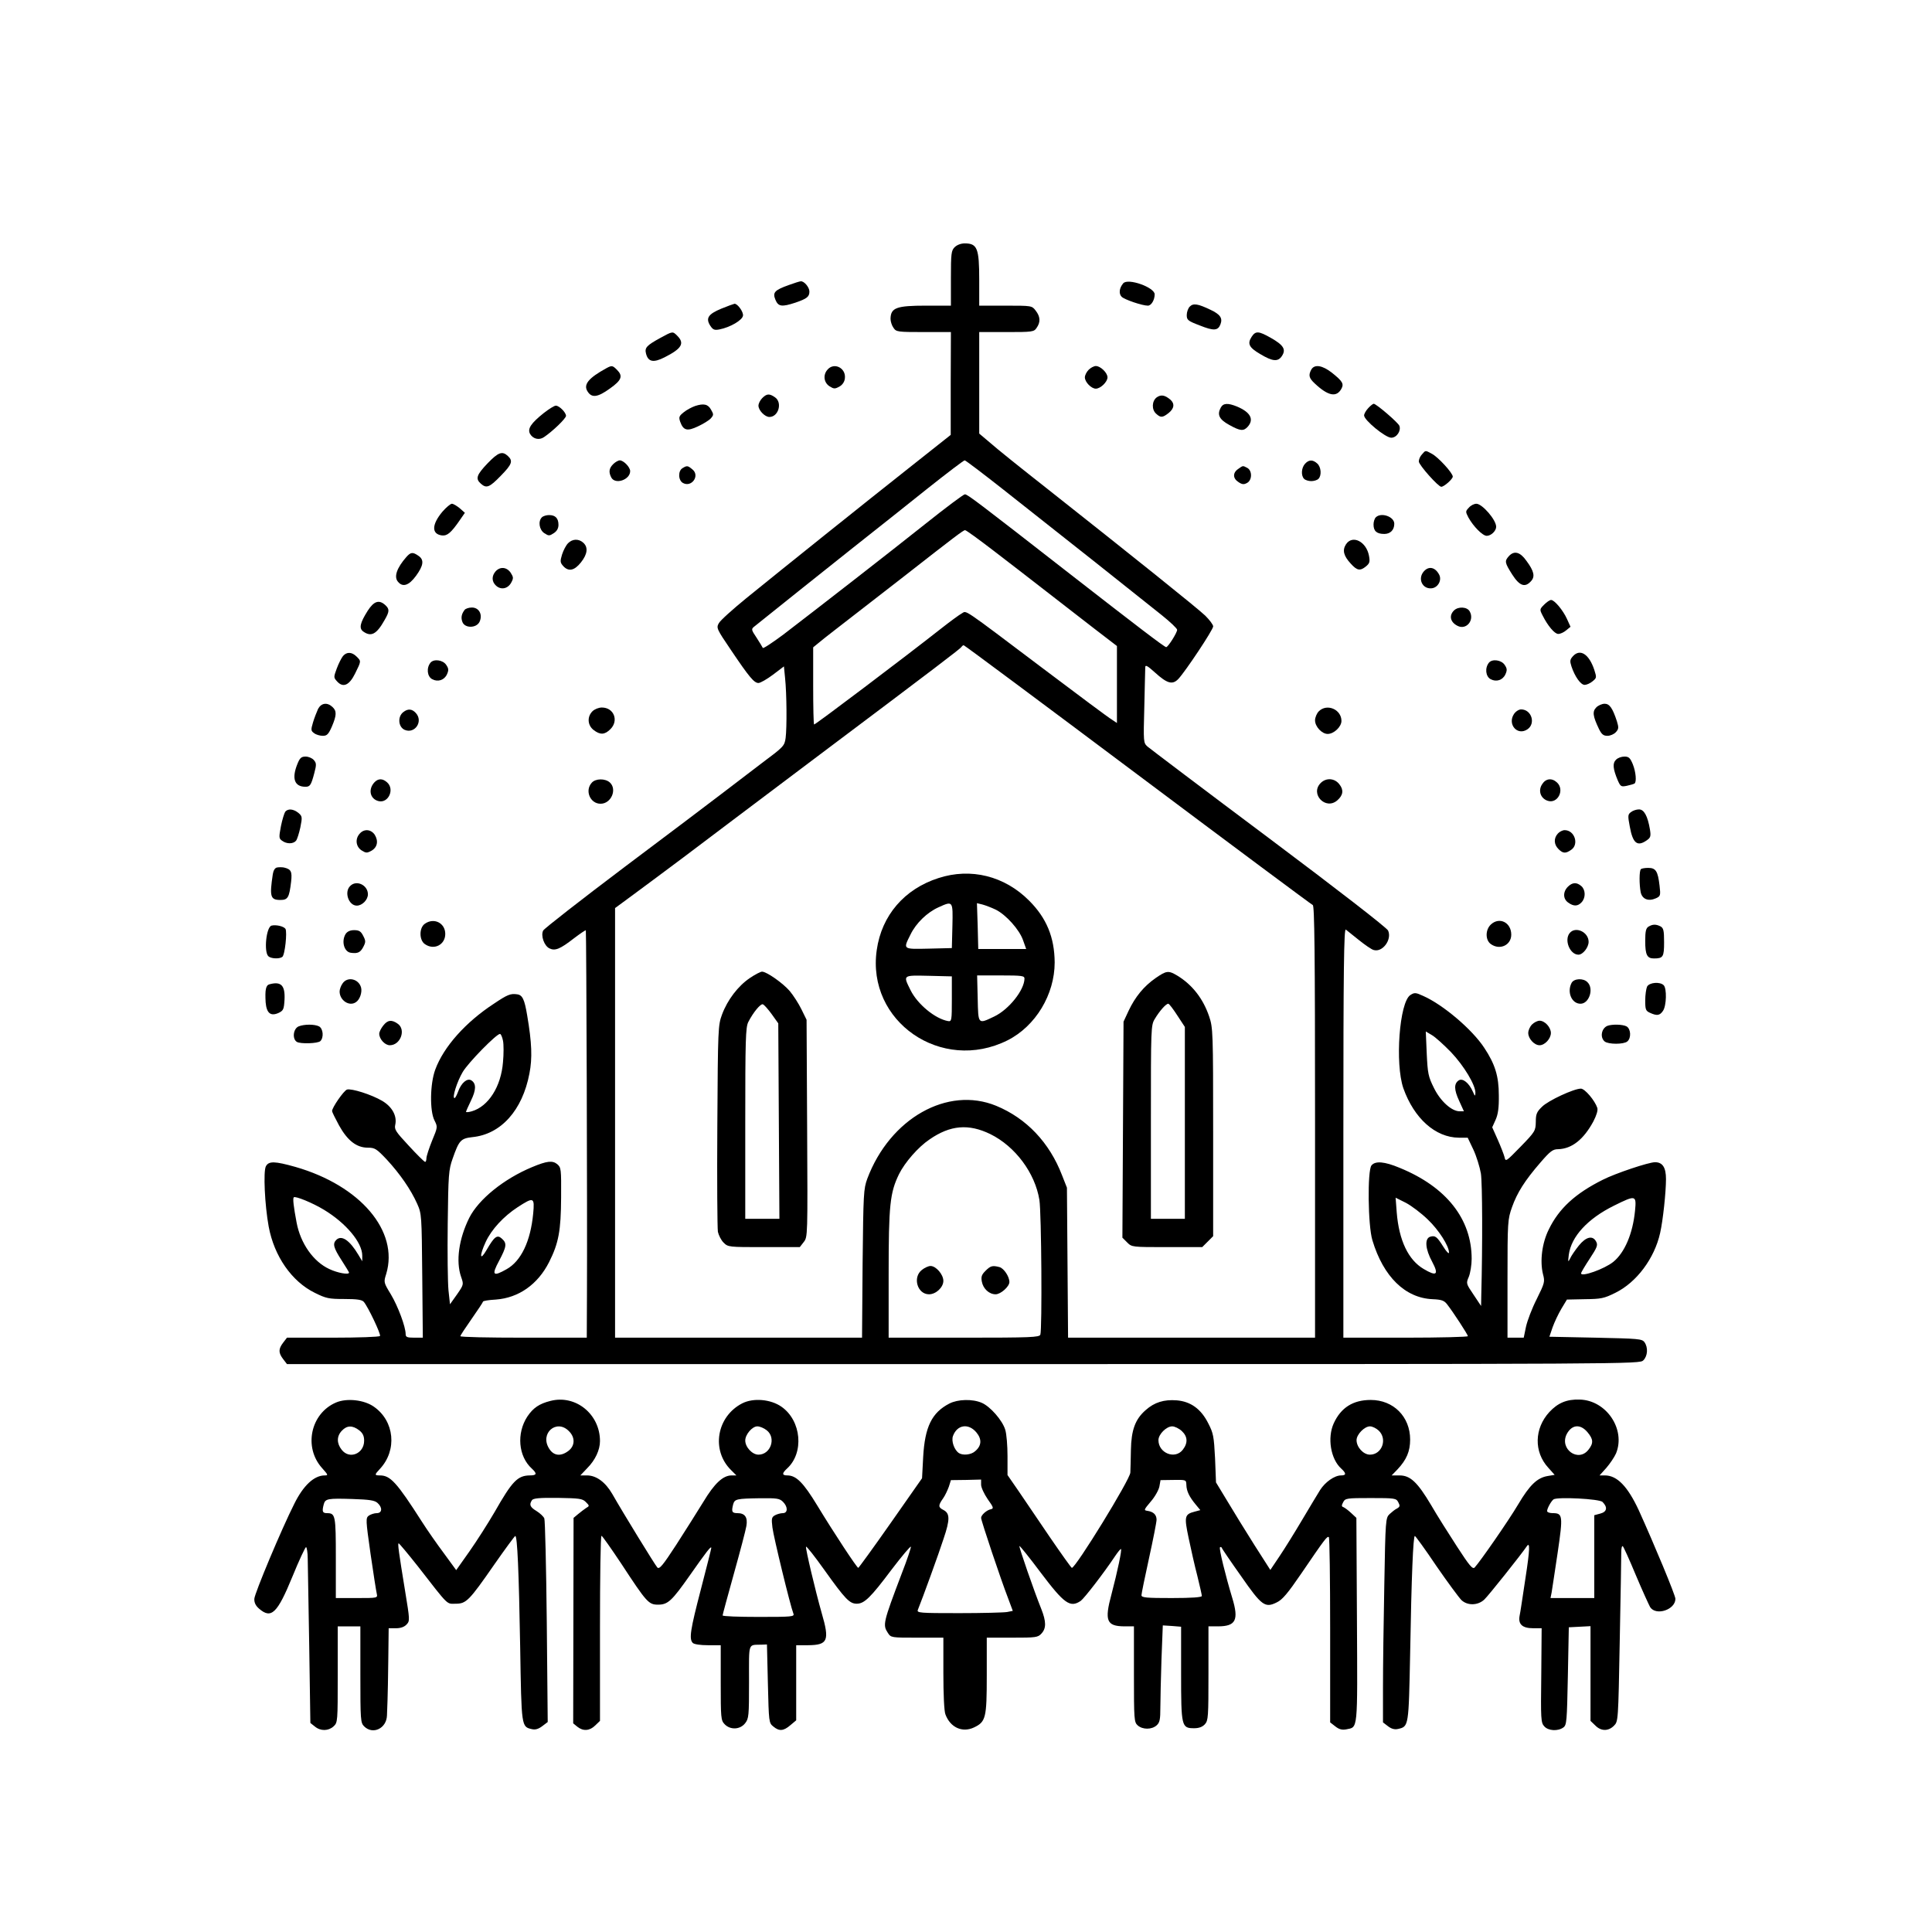 <?xml version="1.0" standalone="no"?>
<!DOCTYPE svg PUBLIC "-//W3C//DTD SVG 20010904//EN"
 "http://www.w3.org/TR/2001/REC-SVG-20010904/DTD/svg10.dtd">
<svg version="1.0" xmlns="http://www.w3.org/2000/svg"
 width="1024pt" height="1024pt" viewBox="0 0 1024 1024"
 preserveAspectRatio="xMidYMid meet">

<g transform="translate(0,1024) scale(0.1,-0.1)"
fill="#000000" stroke="none">
<path d="M5060 8930 c-18 -18 -20 -33 -20 -165 l0 -145 -131 0 c-158 0 -188
-11 -189 -70 0 -14 7 -36 16 -48 14 -21 22 -22 160 -22 l144 0 -1 -272 0 -273
-221 -175 c-239 -189 -655 -522 -863 -691 -71 -58 -137 -117 -145 -132 -14
-25 -12 -30 64 -142 97 -144 123 -175 146 -175 10 0 45 20 77 44 l58 44 6 -61
c9 -84 10 -264 3 -318 -6 -43 -10 -47 -128 -135 -66 -50 -161 -123 -211 -161
-49 -38 -280 -212 -513 -387 -232 -175 -427 -327 -433 -338 -14 -26 5 -82 34
-95 29 -14 56 -3 128 53 33 25 62 45 64 43 3 -4 8 -1499 6 -1921 l-1 -238
-335 0 c-184 0 -335 3 -335 8 0 4 27 45 60 92 33 47 60 88 60 91 0 4 30 9 68
11 121 9 222 80 282 198 51 101 63 167 64 343 1 153 0 159 -21 177 -25 20 -54
17 -133 -16 -149 -62 -283 -170 -333 -269 -55 -111 -72 -230 -43 -313 14 -40
14 -41 -22 -93 l-37 -52 -8 74 c-4 41 -6 200 -4 354 3 259 5 285 26 344 34 97
43 107 105 114 151 15 265 142 302 337 16 81 13 163 -12 309 -14 84 -25 108
-54 111 -34 5 -51 -2 -121 -49 -152 -99 -268 -230 -312 -350 -28 -75 -30 -220
-4 -270 17 -34 17 -35 -13 -107 -16 -40 -30 -82 -30 -94 0 -12 -4 -20 -8 -18
-5 2 -44 40 -86 86 -69 74 -77 86 -71 111 10 47 -17 95 -69 126 -58 34 -163
67 -187 60 -17 -6 -79 -95 -79 -114 0 -5 17 -39 37 -76 45 -81 93 -118 153
-118 37 0 46 -6 100 -63 70 -76 127 -158 161 -234 24 -54 24 -60 27 -383 l3
-327 -45 0 c-38 0 -46 3 -46 19 0 39 -41 148 -78 210 -39 64 -39 65 -25 109
68 227 -137 468 -481 567 -110 31 -142 32 -157 3 -14 -27 -6 -204 15 -319 29
-157 122 -291 244 -351 60 -30 75 -33 157 -33 68 0 93 -4 103 -15 22 -25 92
-172 86 -181 -3 -5 -115 -9 -249 -9 l-244 0 -20 -26 c-26 -34 -26 -54 0 -88
l20 -26 3585 0 c3571 0 3584 0 3604 20 23 23 26 68 6 96 -13 18 -32 19 -259
24 l-245 5 17 50 c10 28 31 72 47 99 l29 48 95 2 c86 1 102 4 162 34 112 55
207 182 237 317 15 66 31 216 31 286 0 61 -18 89 -58 89 -34 0 -210 -59 -277
-93 -146 -73 -232 -152 -286 -263 -36 -72 -48 -167 -31 -237 11 -41 9 -47 -33
-132 -25 -49 -50 -115 -57 -147 l-12 -58 -43 0 -43 0 0 313 c0 302 1 314 24
379 27 76 67 140 151 237 51 59 65 70 93 70 73 2 135 51 187 147 17 33 25 59
21 72 -13 39 -66 102 -87 102 -37 0 -173 -63 -206 -96 -28 -27 -33 -39 -33
-80 -1 -47 -3 -52 -80 -131 -79 -81 -80 -82 -86 -55 -4 15 -20 56 -36 92 l-29
65 18 40 c13 29 18 64 17 130 0 101 -20 165 -77 251 -64 98 -219 229 -323 275
-41 19 -47 19 -69 5 -58 -38 -82 -363 -37 -494 57 -160 170 -261 294 -262 l47
0 30 -63 c16 -34 34 -92 40 -127 8 -54 9 -378 2 -644 l-1 -58 -40 60 c-40 59
-40 60 -25 95 8 20 15 63 15 95 0 211 -134 381 -381 482 -81 34 -130 38 -150
13 -22 -26 -19 -320 5 -397 58 -193 174 -306 319 -312 47 -2 61 -7 76 -26 33
-42 111 -162 111 -170 0 -4 -148 -8 -330 -8 l-330 0 0 1086 c0 868 3 1085 13
1077 6 -5 38 -30 70 -56 31 -25 66 -49 77 -52 47 -15 99 55 77 103 -7 15 -269
218 -632 490 -341 255 -630 474 -643 485 -22 20 -22 23 -17 211 2 105 5 199 5
209 0 15 11 9 51 -27 65 -59 93 -67 124 -35 37 39 185 261 185 279 0 9 -19 34
-42 57 -43 41 -380 311 -838 673 -135 106 -271 215 -302 243 l-58 49 0 269 0
269 144 0 c138 0 146 1 160 22 22 31 20 60 -5 92 -20 26 -21 26 -160 26 l-139
0 0 136 c0 168 -10 194 -77 194 -20 0 -41 -8 -53 -20z m258 -1285 c388 -306
649 -513 839 -665 45 -36 82 -71 82 -78 1 -14 -48 -92 -58 -92 -9 0 -153 110
-505 384 -499 389 -548 426 -562 426 -7 0 -102 -71 -211 -158 -196 -156 -551
-432 -752 -586 -58 -43 -106 -75 -108 -70 -2 5 -17 29 -33 54 -29 43 -29 46
-11 60 144 116 359 287 526 420 115 91 292 231 394 313 102 81 189 147 194
147 5 0 97 -70 205 -155z m-53 -323 c77 -59 204 -157 281 -217 78 -61 194
-150 258 -200 l116 -89 0 -204 0 -204 -27 18 c-16 9 -178 130 -361 268 -444
335 -407 309 -434 295 -13 -7 -61 -42 -108 -79 -193 -152 -667 -510 -675 -510
-3 0 -5 92 -5 204 l0 205 38 31 c20 17 107 84 192 150 85 66 198 154 250 194
271 212 316 246 325 246 6 0 73 -49 150 -108z m765 -1188 c503 -377 921 -688
928 -691 9 -4 12 -243 12 -1149 l0 -1144 -654 0 -655 0 -3 398 -3 397 -26 66
c-67 174 -189 302 -349 368 -258 106 -563 -67 -683 -386 -20 -55 -21 -77 -25
-450 l-3 -393 -655 0 -654 0 0 1138 0 1139 87 64 c48 35 171 127 273 203 102
77 412 311 690 520 667 501 779 587 786 597 3 5 8 9 12 9 4 0 419 -309 922
-686z m1661 -1471 c69 -73 129 -173 129 -215 -1 -20 -2 -20 -14 7 -20 45 -53
72 -74 59 -26 -17 -26 -49 2 -109 l25 -55 -23 0 c-42 0 -102 54 -136 124 -30
60 -33 77 -38 182 l-5 117 32 -19 c18 -10 64 -52 102 -91z m-5025 61 c4 -20 4
-71 0 -113 -10 -130 -77 -235 -165 -261 -17 -5 -31 -6 -31 -3 0 3 12 30 26 59
28 57 29 91 2 108 -22 13 -53 -13 -70 -60 -7 -19 -15 -34 -19 -34 -14 0 13 87
44 139 30 50 178 201 197 201 5 0 12 -16 16 -36z m2583 -495 c132 -65 237
-206 260 -349 11 -68 15 -687 5 -714 -5 -14 -51 -16 -405 -16 l-399 0 0 338
c0 366 7 430 55 529 31 62 101 143 162 184 110 76 207 84 322 28z m-3532 -401
c116 -70 203 -173 203 -243 l0 -30 -21 35 c-46 77 -89 106 -117 78 -20 -20
-14 -42 28 -107 22 -34 40 -64 40 -66 0 -13 -61 -2 -105 19 -84 39 -152 135
-173 246 -16 85 -21 128 -15 134 8 8 99 -29 160 -66z m5850 -51 c59 -56 113
-141 113 -176 0 -9 -14 5 -30 31 -34 54 -43 61 -70 53 -30 -10 -26 -65 11
-133 36 -68 24 -79 -45 -38 -82 48 -131 152 -143 299 l-6 79 54 -27 c29 -15
82 -55 116 -88z m1099 46 c-12 -122 -55 -222 -115 -271 -47 -38 -171 -82 -171
-61 0 5 21 40 46 78 39 59 44 72 34 90 -18 35 -54 26 -92 -21 -19 -24 -40 -54
-46 -68 -11 -22 -12 -20 -7 20 13 96 100 191 240 260 115 57 119 56 111 -27z
m-5840 -15 c-14 -147 -64 -252 -141 -295 -72 -41 -81 -32 -40 44 40 76 43 93
15 118 -25 23 -40 11 -81 -60 -36 -62 -39 -32 -5 42 31 67 95 136 170 185 85
55 90 53 82 -34z"/>
<path d="M4974 5586 c-181 -58 -301 -198 -327 -381 -55 -379 343 -654 693
-479 149 75 250 243 250 413 -1 133 -43 235 -135 327 -130 131 -309 176 -481
120z m74 -253 l-3 -118 -122 -3 c-140 -3 -137 -5 -97 75 29 60 88 117 148 144
77 35 77 35 74 -98z m229 86 c55 -27 127 -107 146 -164 l16 -45 -127 0 -127 0
-3 121 -4 122 29 -7 c15 -4 47 -16 70 -27z m-232 -474 c0 -114 -1 -120 -20
-117 -68 12 -162 89 -199 164 -40 81 -43 79 97 76 l122 -3 0 -120z m385 108
c-1 -61 -83 -164 -161 -201 -86 -41 -84 -43 -87 96 l-3 122 126 0 c112 0 125
-2 125 -17z"/>
<path d="M3974 5056 c-62 -42 -118 -115 -147 -193 -21 -57 -22 -71 -25 -588
-2 -291 0 -545 3 -564 4 -18 17 -44 30 -57 24 -24 27 -24 214 -24 l190 0 21
27 c21 27 21 30 18 602 l-3 576 -27 55 c-15 31 -43 74 -62 97 -37 43 -123 103
-147 103 -8 0 -37 -15 -65 -34z m116 -191 l35 -49 3 -518 3 -518 -91 0 -90 0
0 505 c0 446 2 510 16 538 26 51 65 98 77 94 7 -2 28 -26 47 -52z"/>
<path d="M6125 5056 c-62 -43 -108 -99 -143 -173 l-27 -58 -3 -573 -3 -572 25
-25 c25 -25 26 -25 211 -25 l187 0 29 29 29 29 0 552 c0 530 -1 553 -21 612
-32 95 -90 169 -169 217 -47 28 -57 27 -115 -13z m115 -198 l40 -61 0 -509 0
-508 -90 0 -90 0 0 513 c0 502 0 513 21 547 25 42 59 80 71 80 5 0 26 -28 48
-62z"/>
<path d="M4886 3509 c-50 -39 -24 -129 38 -129 37 0 76 37 76 71 0 34 -39 79
-68 79 -11 0 -31 -9 -46 -21z"/>
<path d="M5223 3504 c-20 -20 -24 -31 -19 -57 7 -38 39 -67 73 -67 27 0 73 41
73 65 0 29 -29 72 -52 79 -38 10 -48 7 -75 -20z"/>
<path d="M4180 8729 c-75 -27 -86 -39 -70 -78 15 -36 33 -39 106 -15 61 21 74
31 74 59 0 22 -28 56 -46 54 -5 0 -34 -9 -64 -20z"/>
<path d="M5953 8738 c-21 -25 -24 -55 -8 -71 15 -15 109 -47 139 -47 18 0 36
30 36 60 0 37 -143 88 -167 58z"/>
<path d="M3823 8604 c-70 -29 -84 -51 -58 -91 14 -21 22 -24 48 -19 57 11 122
49 125 73 3 20 -29 64 -45 63 -5 -1 -36 -12 -70 -26z"/>
<path d="M6306 8615 c-9 -9 -16 -29 -16 -45 0 -26 6 -31 69 -55 75 -30 97 -28
110 7 12 32 -2 52 -53 76 -67 32 -91 36 -110 17z"/>
<path d="M3500 8449 c-73 -40 -84 -52 -76 -83 11 -44 39 -50 98 -20 91 46 108
74 68 114 -25 25 -24 25 -90 -11z"/>
<path d="M6634 8455 c-24 -37 -14 -57 46 -92 65 -39 94 -42 115 -9 22 34 8 57
-59 95 -65 37 -81 38 -102 6z"/>
<path d="M3215 8289 c-97 -53 -125 -88 -100 -125 22 -34 53 -30 118 17 62 44
70 66 37 99 -23 23 -27 24 -55 9z"/>
<path d="M4387 8282 c-26 -28 -21 -69 9 -89 24 -15 29 -15 53 -2 16 9 27 25
29 43 7 55 -56 87 -91 48z"/>
<path d="M5770 8280 c-11 -11 -20 -29 -20 -40 0 -25 34 -60 58 -60 25 0 62 36
62 60 0 24 -37 60 -62 60 -10 0 -27 -9 -38 -20z"/>
<path d="M6950 8281 c-16 -30 -12 -45 18 -73 71 -67 116 -76 142 -28 14 26 5
40 -50 84 -51 40 -93 47 -110 17z"/>
<path d="M4040 8130 c-11 -11 -20 -29 -20 -40 0 -25 34 -60 58 -60 48 0 70 76
30 104 -30 21 -44 20 -68 -4z"/>
<path d="M6131 8134 c-26 -19 -28 -65 -3 -87 24 -22 34 -21 66 4 30 24 33 50
9 71 -29 24 -49 28 -72 12z"/>
<path d="M3684 8088 c-17 -6 -44 -20 -60 -33 -25 -20 -27 -26 -19 -50 17 -47
37 -52 94 -25 28 13 59 32 68 42 16 18 16 22 2 46 -16 30 -39 35 -85 20z"/>
<path d="M6470 8079 c-20 -37 -8 -62 45 -91 59 -33 76 -34 98 -10 35 39 15 77
-56 107 -49 20 -74 19 -87 -6z"/>
<path d="M7252 8077 c-12 -13 -22 -30 -22 -39 0 -25 113 -118 144 -118 29 0
53 37 43 63 -6 17 -123 117 -136 117 -4 0 -17 -10 -29 -23z"/>
<path d="M2881 8050 c-66 -53 -86 -82 -72 -109 15 -27 48 -36 74 -18 45 30
117 99 117 113 0 18 -36 54 -54 54 -8 0 -37 -18 -65 -40z"/>
<path d="M7537 7832 c-10 -10 -17 -27 -17 -38 0 -18 103 -134 119 -134 15 0
61 41 61 54 0 19 -78 104 -111 121 -35 19 -33 19 -52 -3z"/>
<path d="M2584 7784 c-58 -61 -65 -81 -36 -107 30 -27 46 -21 106 41 60 61 66
79 38 105 -30 28 -51 20 -108 -39z"/>
<path d="M3250 7780 c-22 -22 -25 -42 -10 -71 21 -39 100 -12 100 34 0 21 -35
57 -55 57 -8 0 -24 -9 -35 -20z"/>
<path d="M6917 7782 c-20 -22 -22 -63 -5 -80 7 -7 24 -12 38 -12 14 0 31 5 38
12 18 18 14 63 -6 81 -24 22 -45 21 -65 -1z"/>
<path d="M3618 7759 c-25 -14 -24 -65 2 -79 46 -25 91 39 50 72 -25 21 -29 21
-52 7z"/>
<path d="M6562 7754 c-29 -20 -28 -50 2 -69 19 -13 29 -14 45 -5 28 14 29 65
2 80 -25 13 -22 13 -49 -6z"/>
<path d="M2345 7528 c-57 -68 -59 -119 -2 -126 27 -3 48 14 94 81 l27 39 -27
24 c-16 13 -34 24 -42 24 -7 0 -30 -19 -50 -42z"/>
<path d="M7785 7549 c-18 -19 -18 -21 -2 -52 26 -47 75 -97 97 -97 23 0 50 26
50 48 0 37 -74 122 -105 122 -12 0 -30 -9 -40 -21z"/>
<path d="M2872 7498 c-21 -21 -14 -66 13 -84 23 -15 27 -15 50 0 17 11 25 26
25 44 0 35 -16 52 -50 52 -14 0 -31 -5 -38 -12z"/>
<path d="M7292 7498 c-7 -7 -12 -24 -12 -38 0 -35 17 -50 57 -50 32 0 53 21
53 54 0 38 -70 62 -98 34z"/>
<path d="M3011 7361 c-11 -11 -25 -38 -32 -60 -11 -36 -10 -43 6 -61 28 -31
59 -25 94 19 35 44 39 80 13 104 -25 23 -58 21 -81 -2z"/>
<path d="M7134 7355 c-20 -31 -13 -61 25 -102 34 -38 50 -40 81 -15 19 16 22
24 16 56 -14 76 -88 113 -122 61z"/>
<path d="M2154 7288 c-51 -58 -67 -105 -45 -131 25 -31 58 -21 96 31 40 55 44
85 13 106 -30 21 -41 20 -64 -6z"/>
<path d="M7997 7292 c-23 -26 -22 -34 18 -97 39 -61 68 -71 100 -35 22 24 16
53 -25 108 -33 47 -65 55 -93 24z"/>
<path d="M2627 7212 c-22 -25 -21 -55 2 -76 26 -24 62 -17 80 15 13 24 13 29
-2 53 -21 31 -56 34 -80 8z"/>
<path d="M7547 7212 c-35 -39 -8 -96 42 -90 33 4 54 43 39 72 -21 40 -55 47
-81 18z"/>
<path d="M8184 7035 c-24 -24 -24 -26 -8 -57 28 -56 64 -98 83 -98 11 0 29 8
42 19 l23 19 -19 42 c-21 46 -66 100 -84 100 -7 0 -23 -11 -37 -25z"/>
<path d="M1949 7003 c-41 -65 -47 -93 -24 -110 42 -30 71 -15 113 60 27 46 27
59 4 80 -33 30 -60 21 -93 -30z"/>
<path d="M2463 7008 c-17 -22 -21 -42 -12 -65 13 -34 75 -33 91 2 17 38 -3 75
-41 75 -16 0 -33 -6 -38 -12z"/>
<path d="M7706 7004 c-27 -27 -19 -62 19 -81 46 -24 91 29 65 76 -13 25 -61
28 -84 5z"/>
<path d="M1818 6763 c-8 -10 -23 -39 -33 -66 -17 -46 -17 -48 1 -68 32 -36 65
-22 96 41 33 67 33 65 8 90 -25 25 -52 26 -72 3z"/>
<path d="M8336 6761 c-15 -17 -16 -25 -7 -53 18 -54 49 -98 70 -98 10 0 29 8
42 19 22 18 22 20 9 61 -28 84 -76 114 -114 71z"/>
<path d="M2282 6728 c-23 -28 -18 -74 9 -88 30 -16 64 -5 78 26 10 22 9 31 -4
50 -17 26 -65 33 -83 12z"/>
<path d="M7892 6728 c-23 -28 -18 -74 9 -88 30 -16 64 -5 78 26 10 22 9 31 -4
50 -17 26 -65 33 -83 12z"/>
<path d="M1686 6483 c-7 -16 -20 -48 -27 -72 -12 -40 -11 -45 6 -57 10 -8 31
-14 46 -14 22 0 30 8 48 49 26 61 26 83 3 104 -28 26 -59 21 -76 -10z"/>
<path d="M8461 6491 c-22 -22 -19 -46 14 -115 14 -28 23 -36 45 -36 15 0 35 9
44 19 16 17 16 25 6 58 -23 70 -39 93 -65 93 -14 0 -34 -9 -44 -19z"/>
<path d="M3140 6470 c-29 -29 -26 -74 6 -99 35 -27 59 -26 89 4 46 45 19 115
-45 115 -17 0 -39 -9 -50 -20z"/>
<path d="M6990 6470 c-11 -11 -20 -33 -20 -48 0 -33 36 -72 67 -72 33 0 73 38
73 69 0 61 -77 94 -120 51z"/>
<path d="M2138 6466 c-31 -23 -28 -78 6 -94 54 -24 101 44 60 89 -20 22 -42
24 -66 5z"/>
<path d="M8024 6455 c-35 -54 18 -116 71 -81 46 30 23 106 -33 106 -12 0 -29
-11 -38 -25z"/>
<path d="M1576 6190 c-31 -77 -15 -120 43 -120 24 0 30 8 47 73 12 45 11 53
-3 69 -9 10 -28 18 -43 18 -23 0 -31 -7 -44 -40z"/>
<path d="M8565 6213 c-19 -18 -16 -48 9 -108 15 -34 18 -36 48 -30 18 4 36 9
41 12 12 7 8 61 -9 103 -14 33 -21 40 -44 40 -16 0 -36 -7 -45 -17z"/>
<path d="M1986 6095 c-36 -37 -26 -89 20 -101 52 -13 87 62 46 99 -23 21 -46
22 -66 2z"/>
<path d="M3137 6092 c-39 -42 -9 -112 46 -112 57 0 89 77 49 113 -25 22 -75
21 -95 -1z"/>
<path d="M7000 6090 c-58 -58 26 -146 88 -92 31 27 35 55 11 85 -25 33 -70 36
-99 7z"/>
<path d="M8174 6084 c-23 -34 -9 -75 28 -88 54 -19 93 58 50 97 -27 25 -59 21
-78 -9z"/>
<path d="M1512 5938 c-5 -7 -16 -42 -23 -77 -11 -59 -11 -65 6 -77 24 -18 59
-18 74 0 6 7 16 39 23 71 11 55 10 59 -11 77 -27 21 -54 23 -69 6z"/>
<path d="M8645 5936 c-17 -12 -18 -19 -7 -76 16 -90 40 -109 90 -74 20 14 23
21 17 58 -12 71 -31 106 -58 106 -13 0 -32 -6 -42 -14z"/>
<path d="M1907 5822 c-26 -28 -21 -69 9 -89 24 -15 29 -15 53 -2 31 18 38 51
17 85 -20 29 -56 32 -79 6z"/>
<path d="M8257 5822 c-23 -25 -21 -58 3 -82 24 -24 38 -25 68 -4 42 29 18 104
-35 104 -11 0 -27 -8 -36 -18z"/>
<path d="M1468 5642 c-11 -2 -19 -16 -22 -35 -18 -119 -13 -137 40 -137 40 0
47 13 57 97 6 54 0 66 -38 75 -11 2 -28 2 -37 0z"/>
<path d="M8697 5633 c-9 -8 -9 -81 -1 -122 8 -37 41 -50 81 -32 24 11 25 15
19 67 -9 77 -20 94 -60 94 -18 0 -36 -3 -39 -7z"/>
<path d="M1856 5544 c-33 -32 -8 -104 35 -104 29 0 59 31 59 60 0 49 -61 78
-94 44z"/>
<path d="M8310 5540 c-27 -27 -26 -65 2 -84 29 -21 51 -20 71 2 22 24 21 65
-1 85 -25 22 -48 21 -72 -3z"/>
<path d="M2252 5344 c-31 -21 -31 -87 0 -108 48 -34 108 -4 108 54 0 58 -60
88 -108 54z"/>
<path d="M7902 5340 c-30 -28 -30 -83 0 -104 48 -34 108 -5 108 50 0 65 -63
96 -108 54z"/>
<path d="M1439 5334 c-28 -8 -41 -138 -17 -162 13 -13 57 -16 74 -4 14 9 27
132 17 149 -10 14 -51 23 -74 17z"/>
<path d="M8738 5329 c-14 -8 -18 -24 -18 -77 0 -73 10 -92 46 -92 49 0 54 8
54 86 0 62 -3 75 -19 84 -24 12 -41 12 -63 -1z"/>
<path d="M1832 5290 c-24 -39 -8 -96 28 -100 36 -5 50 2 65 30 14 27 14 33 0
60 -12 24 -22 30 -48 30 -21 0 -36 -7 -45 -20z"/>
<path d="M8320 5295 c-31 -37 1 -115 46 -115 24 0 54 39 54 68 0 52 -69 84
-100 47z"/>
<path d="M1816 5028 c-9 -12 -16 -32 -16 -43 0 -47 51 -81 86 -57 21 13 34 52
28 77 -12 47 -72 61 -98 23z"/>
<path d="M8330 5031 c-26 -49 0 -111 47 -111 46 0 72 80 37 114 -22 23 -71 20
-84 -3z"/>
<path d="M1428 5023 c-19 -5 -24 -29 -20 -96 5 -58 27 -75 70 -55 24 12 27 19
30 69 4 76 -18 99 -80 82z"/>
<path d="M8730 5011 c-5 -11 -10 -44 -10 -74 0 -48 3 -55 25 -65 37 -17 52
-15 69 10 19 27 21 119 4 136 -20 20 -76 15 -88 -7z"/>
<path d="M2031 4804 c-12 -15 -21 -34 -21 -43 0 -28 30 -61 56 -61 57 0 87 83
42 114 -32 23 -54 20 -77 -10z"/>
<path d="M8120 4810 c-11 -11 -20 -31 -20 -45 0 -30 32 -65 60 -65 28 0 60 35
60 65 0 30 -32 65 -60 65 -11 0 -29 -9 -40 -20z"/>
<path d="M1583 4800 c-29 -12 -35 -66 -10 -82 19 -12 112 -9 125 4 19 19 15
66 -7 78 -24 12 -78 12 -108 0z"/>
<path d="M8520 4803 c-32 -13 -41 -61 -15 -83 20 -16 101 -16 120 0 22 18 19
67 -4 80 -21 11 -76 12 -101 3z"/>
<path d="M2918 2815 c-60 -15 -92 -37 -123 -83 -58 -89 -48 -211 24 -276 29
-27 26 -36 -11 -36 -65 -1 -93 -30 -187 -195 -35 -60 -95 -154 -133 -208 l-70
-99 -65 89 c-36 48 -89 124 -117 168 -133 208 -167 245 -222 245 -30 0 -30 3
0 35 92 99 77 253 -32 329 -52 37 -145 47 -202 22 -134 -58 -172 -237 -73
-347 32 -36 34 -39 14 -39 -56 0 -113 -53 -161 -150 -67 -132 -211 -476 -212
-504 -1 -20 7 -37 26 -53 64 -55 96 -24 176 171 35 86 68 156 72 156 4 0 9
-28 9 -62 1 -35 4 -245 8 -466 l6 -404 24 -19 c30 -25 72 -24 99 1 22 20 22
26 22 275 l0 255 60 0 60 0 0 -255 c0 -242 1 -256 20 -275 46 -46 119 -11 121
58 1 20 2 57 3 82 1 25 3 120 4 213 l2 167 38 0 c26 0 45 7 57 20 18 19 17 25
-8 178 -34 208 -40 252 -34 252 3 0 49 -55 102 -122 167 -215 151 -198 200
-198 56 0 71 15 205 208 58 83 108 151 111 151 11 1 19 -186 26 -587 7 -428 6
-424 63 -437 18 -4 34 1 54 16 l29 22 -5 531 c-3 292 -9 539 -13 548 -4 10
-22 27 -41 39 -35 21 -40 34 -25 57 6 11 39 14 137 13 116 -2 131 -4 149 -22
20 -20 20 -21 1 -32 -10 -7 -29 -21 -42 -32 l-24 -20 -1 -545 -1 -544 22 -18
c31 -25 66 -22 95 7 l25 24 0 491 c0 269 3 490 8 490 4 0 51 -67 105 -148 135
-206 145 -217 195 -217 52 0 73 20 168 155 87 124 113 158 114 146 0 -5 -25
-103 -55 -219 -56 -215 -64 -264 -43 -285 7 -7 40 -12 80 -12 l68 0 0 -198 c0
-186 1 -200 20 -220 30 -32 82 -30 109 4 20 25 21 40 21 220 0 216 -7 194 68
197 l27 1 5 -208 c5 -203 5 -208 29 -227 31 -26 54 -24 90 7 l31 26 0 199 0
199 63 0 c105 1 115 24 72 171 -33 116 -86 340 -83 351 2 5 46 -51 98 -124
110 -154 133 -178 171 -178 40 0 73 32 184 180 55 72 101 127 103 122 1 -5
-20 -69 -49 -143 -99 -261 -101 -271 -73 -314 16 -25 19 -25 155 -25 l139 0 0
-189 c0 -110 4 -202 11 -218 26 -69 89 -98 151 -69 63 30 68 50 68 275 l0 201
135 0 c125 0 136 1 155 22 26 28 25 64 -1 130 -38 94 -120 331 -116 334 2 2
53 -61 112 -140 126 -167 157 -189 213 -151 20 15 122 147 182 237 14 21 28
38 31 38 7 0 -18 -118 -50 -240 -38 -140 -26 -169 67 -170 l52 0 0 -253 c0
-242 1 -255 20 -272 26 -23 74 -23 100 0 17 15 20 31 20 95 0 42 3 157 6 256
l7 179 48 -3 49 -4 0 -247 c0 -282 2 -291 69 -291 26 0 44 7 57 21 18 20 19
39 19 270 l0 249 50 0 c95 0 112 33 76 151 -36 119 -71 262 -65 268 4 3 8 2
10 -4 2 -5 48 -73 102 -149 109 -157 127 -170 189 -139 30 14 59 49 130 153
126 185 137 199 146 193 4 -2 7 -224 7 -493 l0 -489 27 -21 c20 -16 36 -20 58
-16 63 13 60 -17 57 579 l-3 542 -28 26 c-16 15 -34 28 -41 31 -10 3 -10 9 -1
26 11 21 18 22 146 22 128 0 135 -1 146 -22 10 -19 9 -24 -6 -33 -11 -5 -28
-19 -40 -30 -21 -20 -22 -30 -28 -375 -4 -195 -7 -439 -7 -542 l0 -187 26 -20
c18 -14 35 -19 53 -15 58 13 57 11 65 401 7 407 16 623 25 622 3 0 55 -71 114
-159 60 -87 120 -168 133 -181 32 -30 87 -29 121 3 20 18 196 239 225 282 18
27 17 -15 -7 -170 -14 -92 -27 -182 -31 -199 -8 -44 15 -65 72 -65 l45 0 -2
-250 c-3 -231 -2 -251 16 -270 21 -24 72 -27 101 -6 18 13 19 32 24 273 l5
258 58 3 57 3 0 -251 0 -251 25 -24 c30 -31 69 -32 99 -2 23 23 23 23 31 452
5 237 8 447 8 467 0 21 3 35 8 33 4 -3 35 -71 69 -153 34 -81 69 -157 76 -170
31 -48 134 -14 134 44 0 19 -112 288 -194 469 -59 127 -115 185 -180 185 l-28
0 36 40 c19 22 42 56 51 76 53 128 -51 283 -193 286 -69 2 -115 -18 -160 -66
-80 -87 -83 -211 -6 -295 l34 -38 -36 -6 c-56 -9 -96 -47 -157 -150 -52 -88
-203 -305 -231 -335 -11 -11 -28 10 -93 110 -44 68 -107 167 -138 221 -72 121
-110 157 -167 157 l-42 0 31 32 c48 51 67 96 67 158 0 121 -88 210 -209 210
-94 0 -158 -41 -196 -124 -35 -77 -16 -190 40 -240 27 -25 27 -36 -1 -36 -35
0 -84 -35 -111 -77 -13 -21 -56 -92 -95 -158 -39 -66 -93 -153 -120 -193 l-49
-73 -85 133 c-46 73 -111 178 -143 232 l-60 99 -5 128 c-6 116 -9 133 -36 185
-38 76 -93 116 -168 122 -66 5 -117 -10 -164 -52 -55 -48 -76 -105 -78 -211
-1 -49 -2 -104 -3 -120 -1 -36 -290 -506 -310 -505 -3 0 -55 73 -116 162 -60
89 -136 200 -167 246 l-58 84 0 100 c0 55 -5 118 -12 140 -15 50 -80 124 -125
143 -49 21 -126 19 -171 -4 -93 -48 -130 -123 -139 -283 l-6 -113 -166 -237
c-91 -130 -169 -237 -172 -238 -7 0 -129 185 -217 330 -74 122 -112 160 -159
160 -29 0 -29 11 -2 36 92 83 77 254 -29 328 -57 40 -149 48 -208 18 -136 -70
-166 -249 -59 -354 l28 -28 -25 0 c-46 0 -91 -42 -150 -140 -32 -52 -97 -155
-144 -228 -71 -109 -89 -131 -100 -120 -12 13 -181 288 -239 390 -36 62 -84
98 -134 98 l-35 0 36 38 c43 43 68 97 68 144 0 143 -129 247 -262 213z m-1014
-156 c19 -15 26 -30 26 -55 0 -69 -78 -101 -119 -48 -27 34 -27 72 1 101 27
29 57 29 92 2z m1111 -4 c34 -33 33 -77 -1 -104 -41 -32 -80 -28 -104 12 -50
80 40 158 105 92z m1049 4 c51 -40 21 -129 -44 -129 -33 0 -70 40 -70 75 0 32
37 75 64 75 13 0 35 -9 50 -21z m1111 -11 c30 -36 28 -71 -7 -100 -21 -19 -64
-23 -85 -10 -25 16 -42 64 -32 91 22 60 82 69 124 19z m1089 7 c31 -29 33 -63
5 -99 -41 -53 -129 -18 -129 51 0 31 42 73 73 73 13 0 36 -11 51 -25z m1043 3
c48 -45 18 -128 -46 -128 -35 0 -71 40 -71 77 0 30 42 73 71 73 13 0 33 -10
46 -22z m1107 -9 c31 -37 33 -58 5 -93 -54 -69 -155 4 -115 83 27 51 72 55
110 10z m-3214 -278 c0 -15 16 -49 35 -77 30 -42 33 -49 18 -53 -23 -4 -53
-31 -53 -46 0 -15 105 -328 143 -426 l25 -67 -30 -6 c-17 -3 -132 -6 -255 -6
-210 0 -225 1 -218 18 24 59 112 301 136 376 35 103 34 135 -1 153 -28 14 -28
24 -1 62 10 14 23 42 30 61 l11 35 80 1 80 2 0 -27z m1088 -2 c1 -32 15 -62
50 -104 l24 -29 -30 -8 c-54 -14 -56 -26 -32 -140 12 -57 32 -147 46 -200 13
-53 24 -101 24 -107 0 -7 -53 -11 -160 -11 -133 0 -160 2 -160 15 0 8 18 96
40 196 22 100 40 192 40 204 0 26 -16 42 -47 47 -22 3 -21 5 16 49 22 25 42
61 46 80 l6 34 68 1 c68 1 68 1 69 -27z m-4287 -95 c27 -24 25 -54 -4 -54 -13
0 -31 -6 -42 -13 -17 -13 -17 -20 9 -203 15 -104 30 -199 33 -211 5 -23 4 -23
-106 -23 l-111 0 0 213 c0 225 -2 237 -47 237 -24 0 -27 9 -17 47 8 30 22 32
152 28 90 -3 118 -7 133 -21z m2149 6 c27 -27 26 -60 -1 -60 -11 0 -30 -5 -41
-11 -18 -10 -20 -17 -14 -65 6 -50 95 -416 111 -456 7 -17 -6 -18 -184 -18
-105 0 -191 3 -191 8 0 4 27 104 60 222 33 118 63 232 66 252 8 46 -8 68 -47
68 -30 0 -33 8 -23 47 8 28 18 30 142 32 90 1 104 -1 122 -19z m4344 -1 c28
-28 23 -52 -11 -61 l-33 -9 0 -219 0 -220 -116 0 -116 0 6 30 c3 17 17 112 32
211 29 197 27 209 -27 209 -16 0 -29 5 -29 11 0 14 21 52 34 62 20 14 245 3
260 -14z"/>
</g>
</svg>
